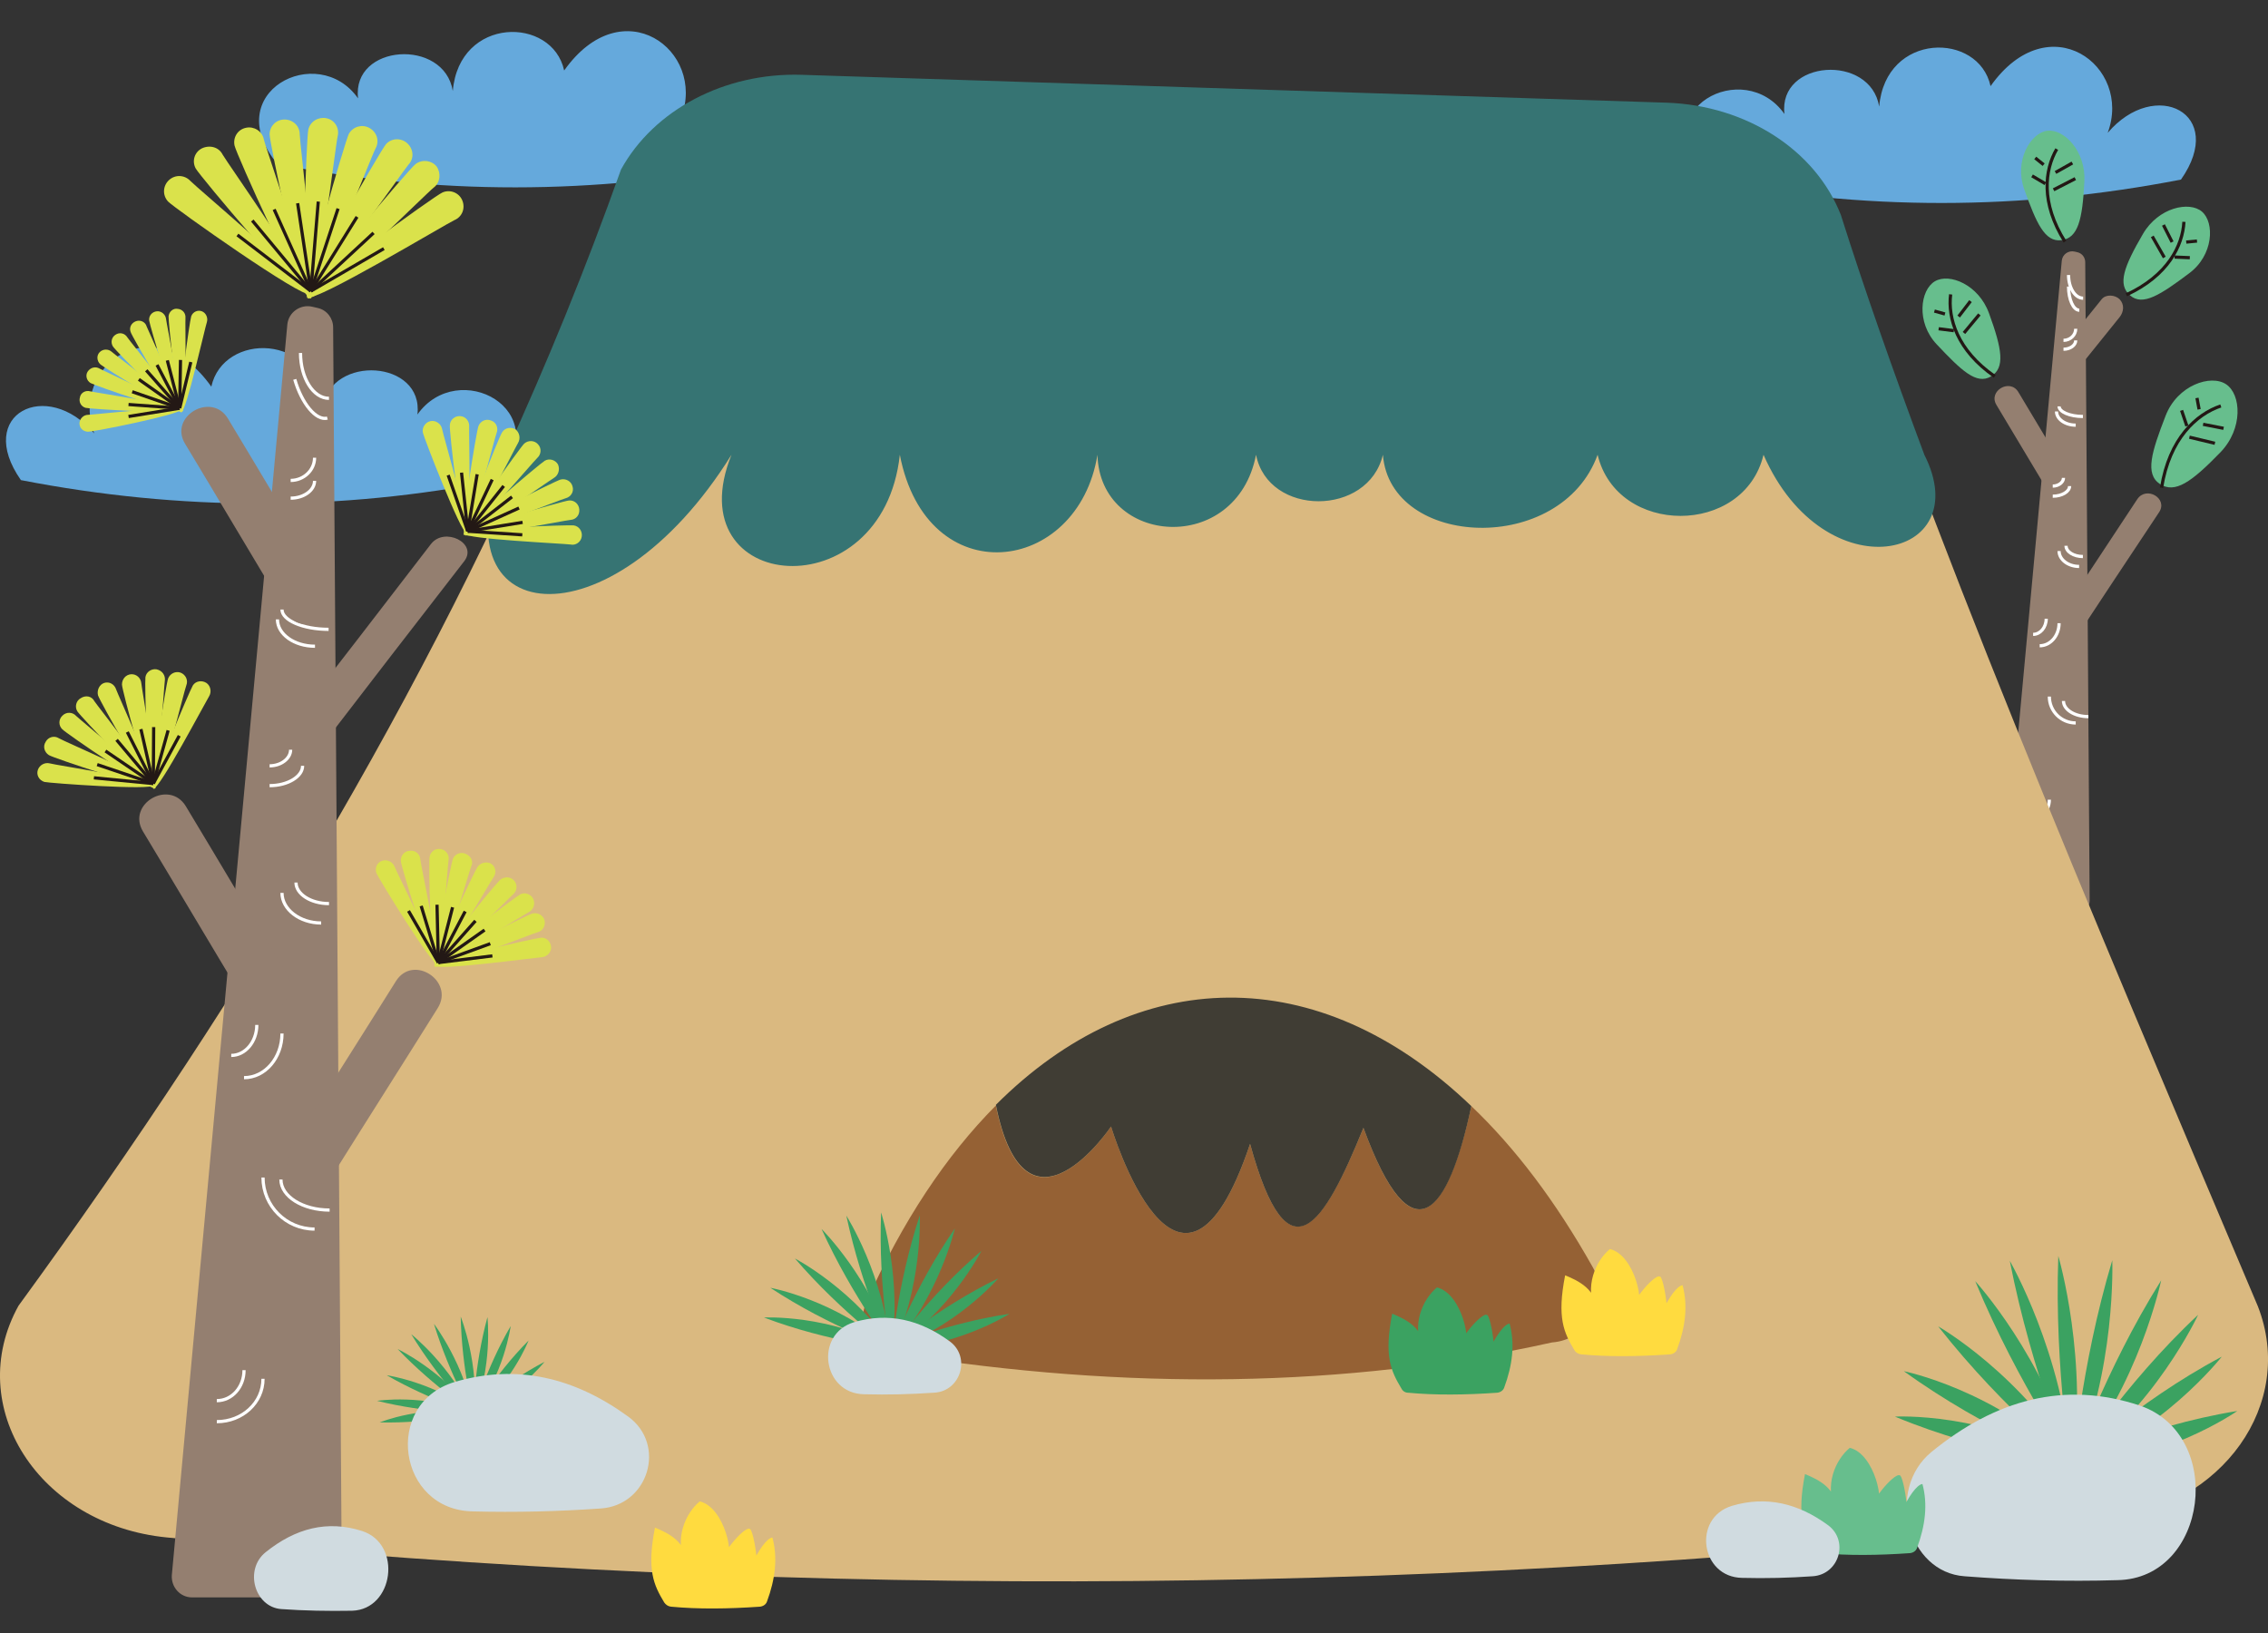 <?xml version="1.0" encoding="utf-8"?>
<!-- Generator: Adobe Illustrator 23.0.1, SVG Export Plug-In . SVG Version: 6.00 Build 0)  -->
<svg version="1.1" id="圖層_1" xmlns="http://www.w3.org/2000/svg" xmlns:xlink="http://www.w3.org/1999/xlink" x="0px" y="0px"
	 viewBox="0 0 708.66 510.24" style="enable-background:new 0 0 708.66 510.24;" xml:space="preserve">
<rect x="0" y="0" width="708.66" height="510.24" fill="#333333" stroke="none"/>
<style type="text/css">
	.st0{fill:#65A9DC;}
	.st1{fill:#947F70;}
	.st2{fill:none;stroke:#FFFFFF;stroke-miterlimit:10;}
	.st3{fill:#67BE8D;}
	.st4{fill:#67BE8D;stroke:#231815;stroke-miterlimit:10;}
	.st5{fill:none;stroke:#231815;stroke-miterlimit:10;}
	.st6{fill:#DAB980;}
	.st7{fill:#956134;}
	.st8{fill:#403D34;}
	.st9{fill:#FFDB3F;}
	.st10{fill:#3BA261;}
	.st11{fill:#367473;}
	.st12{fill:#D0DBE0;}
	.st13{fill:#DAE24B;}
</style>
<path class="st0" d="M155.63,150.01c-49.5,9.8-99.2,9.7-149.1,0c-14.5-20.7,8.1-32,22.9-14.6c-7.8-20.9,18.4-40.3,36.6-14.6
	c3.7-17,32.8-17,34.8,6.4c2.7-16.6,31.6-14.7,29.6,2.3C143.03,111.71,174.03,127.71,155.63,150.01z"/>
<path class="st0" d="M532.37,56.11c49.5,9.8,99.2,9.7,149.1,0c14.5-20.7-8.1-32-22.9-14.6c7.8-20.9-18.4-40.3-36.6-14.6
	c-3.7-17-32.8-17-34.8,6.4c-2.7-16.6-31.6-14.7-29.6,2.3C544.97,17.81,513.87,33.81,532.37,56.11z"/>
<path class="st0" d="M86.68,51.23c49.5,9.8,99.2,9.7,149.1,0c14.5-20.7-8.1-32-22.9-14.6c7.8-20.9-18.4-40.3-36.6-14.6
	c-3.7-17-32.8-17-34.8,6.4c-2.7-16.6-31.6-14.7-29.6,2.3C99.28,12.83,68.18,28.93,86.68,51.23z"/>
<g>
	<g>
		<path class="st1" d="M629.01,284.8h20.69c1.78,0,3.23-1.45,3.23-3.29l-1.38-199.6c0-1.45-0.99-2.77-2.44-3.1l-0.86-0.2
			c-1.91-0.46-3.82,0.86-4.02,2.83l-18.45,199.8C625.58,283.15,627.1,284.8,629.01,284.8z"/>
		<g>
			<g>
				<path class="st1" d="M623.8,126.51c5.4,8.96,10.74,17.99,16.14,26.95c2.64,4.35,9.42,0.4,6.85-4.02
					c-5.4-8.96-10.74-17.99-16.14-26.95C628.02,118.14,621.17,122.16,623.8,126.51L623.8,126.51z"/>
			</g>
		</g>
		<g>
			<g>
				<path class="st1" d="M667.82,155.97c-9.82,14.89-19.64,29.79-29.52,44.61c-2.83,4.28,4.02,8.24,6.85,4.02
					c9.82-14.89,19.64-29.79,29.52-44.61C677.44,155.71,670.66,151.75,667.82,155.97L667.82,155.97z"/>
			</g>
		</g>
		<g>
			<g>
				<path class="st1" d="M656.69,93.5c-3.43,4.28-6.92,8.57-10.35,12.85c-1.32,1.65-1.58,3.95,0,5.6c1.38,1.38,4.28,1.65,5.6,0
					c3.43-4.28,6.92-8.57,10.35-12.85c1.32-1.65,1.58-3.95,0-5.6C660.9,92.11,658,91.85,656.69,93.5L656.69,93.5z"/>
			</g>
		</g>
		<path class="st2" d="M646.34,85.92c0,4.02,2.04,7.25,4.55,7.25"/>
		<path class="st2" d="M646.34,89.54c0,4.09,1.52,7.38,3.36,7.38"/>
		<path class="st2" d="M648.58,102.72c0,1.98-1.71,3.62-3.82,3.62"/>
		<path class="st2" d="M648.58,106.35c0,1.52-1.71,2.77-3.82,2.77"/>
		<path class="st2" d="M643.38,126.97c0,1.71,3.36,3.16,7.45,3.16"/>
		<path class="st2" d="M642.58,128.56c0,2.37,2.7,4.28,6,4.28"/>
		<path class="st2" d="M644.76,149.31c0,1.38-1.52,2.57-3.36,2.57"/>
		<path class="st2" d="M646.67,151.88c0,1.71-2.37,3.16-5.27,3.16"/>
		<path class="st2" d="M645.55,170.53c0,1.85,2.37,3.36,5.27,3.36"/>
		<path class="st2" d="M643.38,172.18c0,2.64,2.83,4.81,6.26,4.81"/>
		<path class="st2" d="M639.36,193.33c0,2.7-1.85,4.88-4.09,4.88"/>
		<path class="st2" d="M643.38,194.72c0,3.89-2.7,7.05-6.06,7.05"/>
		<path class="st2" d="M644.76,219.03c0,2.7,3.49,4.88,7.78,4.88"/>
		<path class="st2" d="M640.34,217.65c0,4.55,3.69,8.24,8.24,8.24"/>
		<path class="st2" d="M637.31,248.49c0,2.7-1.91,4.88-4.35,4.88"/>
		<path class="st2" d="M640.34,249.87c0,3.82-3.29,6.85-7.38,6.85"/>
	</g>
	<g>
		<path class="st3" d="M674.87,151.22c-4.74-3.16-2.57-10.02,1.78-21.28c3.69-9.62,14.17-13.05,18.91-9.88
			c4.74,3.16,5.4,13.84-1.78,21.28C684.76,150.63,679.62,154.32,674.87,151.22z"/>
		<path class="st4" d="M693.92,126.84c-7.64,2.57-16.08,10.21-18.52,25.57"/>
		<line class="st5" x1="688.38" y1="132.58" x2="694.78" y2="133.83"/>
		<line class="st5" x1="686.47" y1="124.34" x2="687.13" y2="127.9"/>
		<line class="st5" x1="681.66" y1="128.23" x2="683.31" y2="133.1"/>
		<line class="st5" x1="684.1" y1="136.6" x2="692.07" y2="138.51"/>
	</g>
	<g>
		<path class="st3" d="M665.58,92.31c3.95,3.43,9.49-0.2,18.45-6.92c7.64-5.67,7.97-15.82,4.02-19.24s-13.64-1.32-18.45,6.92
			C663.61,83.35,661.56,88.89,665.58,92.31z"/>
		<path class="st4" d="M682.39,69.31c-0.4,7.45-5.01,16.8-17.99,22.8"/>
		<line class="st5" x1="678.7" y1="75.64" x2="675.99" y2="70.3"/>
		<line class="st5" x1="686.47" y1="75.31" x2="683.11" y2="75.64"/>
		<line class="st5" x1="684.23" y1="80.52" x2="679.49" y2="80.32"/>
		<line class="st5" x1="676.26" y1="80.45" x2="672.5" y2="73.86"/>
	</g>
	<g>
		<path class="st3" d="M622.09,117.62c-4.55,2.7-9.29-1.91-16.94-10.02c-6.52-6.92-5.14-17-0.59-19.7
			c4.55-2.7,13.71,1.05,16.94,10.02C625.58,109.12,626.57,114.92,622.09,117.62z"/>
		<path class="st4" d="M609.5,91.98c-0.92,7.38,1.98,17.46,13.77,25.63"/>
		<line class="st5" x1="612.01" y1="98.9" x2="615.7" y2="94.09"/>
		<line class="st5" x1="604.43" y1="97.19" x2="607.72" y2="98.11"/>
		<line class="st5" x1="605.75" y1="102.72" x2="610.49" y2="103.32"/>
		<line class="st5" x1="613.66" y1="104.04" x2="618.47" y2="98.24"/>
	</g>
	<g>
		<path class="st3" d="M644.1,75.05c-5.21,0.66-7.84-5.4-11.6-15.88c-3.23-8.96,1.98-17.66,7.18-18.32
			c5.21-0.66,12.13,6.39,11.6,15.88C650.69,68.66,649.31,74.39,644.1,75.05z"/>
		<path class="st4" d="M642.65,46.58c-3.76,6.46-5.07,16.8,2.57,28.93"/>
		<line class="st5" x1="642.26" y1="53.89" x2="647.53" y2="50.93"/>
		<line class="st5" x1="635.93" y1="49.35" x2="638.56" y2="51.46"/>
		<line class="st5" x1="634.94" y1="54.95" x2="639.09" y2="57.39"/>
		<line class="st5" x1="641.66" y1="59.3" x2="648.45" y2="55.81"/>
	</g>
</g>
<path class="st6" d="M52.15,480.38C254,500.3,455.84,498.53,657.9,475.04c36.72-4.27,59.49-36.47,47.59-66.9
	C653.18,284.67,600.25,160.13,571.95,70.63c-7.79-19.93-28.92-33.45-53.13-34.34L254,27.76c-23.38-0.71-45.13,10.68-55.18,29
	c-5.33,15.01-11.04,29.97-17.12,44.88C139.17,205.99,78.84,307.86,5.79,407.97C-11.64,439.46,12.15,476.46,52.15,480.38z"/>
<g>
	<path class="st7" d="M497.71,396c-11.69-20.77-24.35-37.42-37.97-50.39c-7.37,33.59-18.41,48.56-33.72,6.79
		c-12.29,29.98-23.42,48.66-35.42,5.01c-22.1,65.68-43.44-5.43-43.44-5.43s-26.69,39.65-36-6.55
		c-15.42,15.52-29.21,36.1-40.52,61.53c-3.24,7.55,2.22,15.96,10.28,16.16c70.62,11.3,139.45,10.72,204.01-3.67
		C496.27,418.63,503.34,406.16,497.71,396z"/>
	<path class="st8" d="M347.16,351.98c0,0,21.34,71.12,43.44,5.43c11.99,43.65,23.12,25.19,35.42-5.01
		c15.31,41.77,26.57,26.8,33.72-6.79c-48.1-46.07-104.79-44.2-148.57-0.4C320.47,391.62,347.16,351.98,347.16,351.98z"/>
</g>
<path class="st9" d="M491.94,421.87c-3.3-5.5-5.5-10.1-2.9-23.4c3.9,1.6,10.3,4.5,9.7,11.5c-3.9-7.9-0.1-16.1,4.3-19.7
	c7.9,1.9,11.1,18.1,8.1,18.2s5.8-10.6,7.5-9.6c1.2-0.3,4.5,17.9,0,18.4c-3.8,0.5,3.6-15.4,7.1-15.7c1.7,6.3,0.9,13-1.7,20
	c-0.3,0.9-1.2,1.5-2.2,1.6c-10,0.7-19.3,0.8-27.8,0C493.14,423.07,492.34,422.57,491.94,421.87z"/>
<path class="st10" d="M437.9,433.86c-3.3-5.5-5.5-10.1-2.9-23.4c3.9,1.6,10.3,4.5,9.7,11.5c-3.9-7.9-0.1-16.1,4.3-19.7
	c7.9,1.9,11.1,18.1,8.1,18.2s5.8-10.6,7.5-9.6c1.2-0.3,4.5,17.9,0,18.4c-3.8,0.5,3.6-15.4,7.1-15.7c1.7,6.3,0.9,13-1.7,20
	c-0.3,0.9-1.2,1.5-2.2,1.6c-10,0.7-19.3,0.8-27.8,0C439.1,435.16,438.3,434.66,437.9,433.86z"/>
<path class="st11" d="M601.28,142.09c-10-26.84-18.83-52-26.08-74.92c-7.96-20.36-29.55-34.17-54.27-35.08L250.4,23.37
	c-23.89-0.73-46.1,10.9-56.37,29.62c-5.45,15.33-11.28,30.62-17.49,45.85c-5.89,14.46-12.13,28.88-18.68,43.25
	c-23,54.65,32.58,61.3,70.7,0c-17.53,43.52,47.27,49.11,52.6,0c8.39,43.52,55.65,37.67,61.75,0c0.76,28.52,43.45,31.57,49.55,0
	c3.81,19.37,35.07,19.37,39.64,0c2.29,29.28,55.65,31.57,67.09,0c6.1,25.47,45.74,25.47,51.84,0
	C570.09,185.61,617.91,174.91,601.28,142.09z"/>
<g>
	<path class="st10" d="M315.42,410.51c0,0-17.57,11.21-38.99,10.95C276.31,421.68,294.02,413.65,315.42,410.51z"/>
	<path class="st10" d="M311.95,399.41c0,0-13.89,16.15-34.34,22.3C277.54,421.96,292.38,408.87,311.95,399.41z"/>
	<path class="st10" d="M275.31,378.83c0,0,6.97,21.52,2.98,44.3C278.47,423.32,274.38,402.43,275.31,378.83z"/>
	<path class="st10" d="M306.65,390.85c0,0-9.89,19.41-28.25,30.69C278.38,421.81,289.84,405.15,306.65,390.85z"/>
	<path class="st10" d="M238.7,411.66c0,0,20.62-1.09,39.96,9.75C278.87,421.28,259.45,419.52,238.7,411.66z"/>
	<path class="st10" d="M240.7,402.37c0,0,20.52,3.75,37.44,18.77C278.37,421.07,259.59,414.82,240.7,402.37z"/>
	<path class="st10" d="M248.39,393.22c0,0,18.96,9.83,31.52,29.26C280.15,422.47,263.52,410.81,248.39,393.22z"/>
	<path class="st10" d="M256.69,383.98c0,0,15.59,15.47,22.37,37.9C279.3,421.95,266.46,405.51,256.69,383.98z"/>
	<path class="st10" d="M287.4,379.71c0,0,0.97,22.57-9.01,42.82C278.51,422.77,280.16,401.73,287.4,379.71z"/>
	<path class="st10" d="M264.44,379.82c0,0,11.98,18.88,13.83,42.22C278.49,422.18,269.41,403.06,264.44,379.82z"/>
	<path class="st10" d="M298.36,383.81c0,0-5.01,21.68-20.01,37.74C278.41,421.81,285.55,402.4,298.36,383.81z"/>
</g>
<path class="st12" d="M296.8,419.14c-9.3-6.8-19.2-9.2-30-6c-12.4,3.8-9.8,22.3,3.2,22.5c7.4,0.2,14.8,0,22-0.5
	C300.2,434.64,303.4,424.04,296.8,419.14z"/>
<g>
	<path class="st10" d="M170.13,425.51c0,0-9.19,11.72-23.7,16.6C146.39,442.29,156.44,432.69,170.13,425.51z"/>
	<path class="st10" d="M165.16,418.85c0,0-5.55,14.18-17.88,23.16C147.29,442.2,154.2,429.86,165.16,418.85z"/>
	<path class="st10" d="M135.59,413.63c0,0,9.79,12.86,12.48,29.17C148.24,442.89,140.54,429.77,135.59,413.63z"/>
	<path class="st10" d="M159.57,414.33c0,0-2.08,15.43-11.8,27.38C147.83,441.89,151.62,427.95,159.57,414.33z"/>
	<path class="st10" d="M118.66,444.43c0,0,13.65-5.61,29.26-2.87C148.03,441.42,134.51,444.82,118.66,444.43z"/>
	<path class="st10" d="M117.81,437.69c0,0,14.73-2.32,29.69,3.81C147.64,441.39,133.49,441.62,117.81,437.69z"/>
	<path class="st10" d="M120.84,429.7c0,0,15.11,2.15,28.18,12.28C149.18,441.92,135.2,437.98,120.84,429.7z"/>
	<path class="st10" d="M124.25,421.51c0,0,14.17,6.74,24.05,20.27C148.48,441.77,135.93,433.72,124.25,421.51z"/>
	<path class="st10" d="M143.95,411.37c0,0,5.99,14.99,4.05,31.01C148.14,442.51,144.28,427.93,143.95,411.37z"/>
	<path class="st10" d="M128.49,416.87c0,0,12.55,9.9,19.31,25.2C147.98,442.12,137.34,431.37,128.49,416.87z"/>
	<path class="st10" d="M152.31,411.54c0,0,1.75,15.81-4.57,30.18C147.84,441.89,148.07,427.1,152.31,411.54z"/>
</g>
<path class="st12" d="M196.27,442.6c-16.82-12.22-34.73-16.53-54.27-10.78c-22.43,6.83-17.73,40.06,5.79,40.42
	c13.39,0.36,26.77,0,39.79-0.9C202.61,470.44,208.39,451.4,196.27,442.6z"/>
<path class="st9" d="M207.55,500.71c-3.3-5.5-5.5-10.1-2.9-23.4c3.9,1.6,10.3,4.5,9.7,11.5c-3.9-7.9-0.1-16.1,4.3-19.7
	c7.9,1.9,11.1,18.1,8.1,18.2s5.8-10.6,7.5-9.6c1.2-0.3,4.5,17.9,0,18.4c-3.8,0.5,3.6-15.4,7.1-15.7c1.7,6.3,0.9,13-1.7,20
	c-0.3,0.9-1.2,1.5-2.2,1.6c-10,0.7-19.3,0.8-27.8,0C208.75,501.91,208.05,501.41,207.55,500.71z"/>
<g>
	<path class="st10" d="M699.06,440.87c0,0-24.49,17.15-54.35,16.74C644.53,457.95,669.23,445.68,699.06,440.87z"/>
	<path class="st10" d="M694.21,423.9c0,0-19.37,24.7-47.87,34.1C646.25,458.39,666.93,438.36,694.21,423.9z"/>
	<path class="st10" d="M643.14,392.43c0,0,9.72,32.91,4.15,67.74C647.54,460.46,641.84,428.52,643.14,392.43z"/>
	<path class="st10" d="M686.83,410.81c0,0-13.79,29.68-39.39,46.93C647.42,458.15,663.4,432.68,686.83,410.81z"/>
	<path class="st10" d="M592.11,442.63c0,0,28.75-1.67,55.71,14.91C648.11,457.35,621.02,454.64,592.11,442.63z"/>
	<path class="st10" d="M594.88,428.43c0,0,28.61,5.74,52.2,28.71C647.41,457.02,621.22,447.47,594.88,428.43z"/>
	<path class="st10" d="M605.61,414.43c0,0,26.43,15.03,43.94,44.74C649.89,459.17,626.71,441.33,605.61,414.43z"/>
	<path class="st10" d="M617.18,400.3c0,0,21.74,23.65,31.19,57.95C648.7,458.37,630.8,433.23,617.18,400.3z"/>
	<path class="st10" d="M660,393.78c0,0,1.35,34.51-12.56,65.48C647.6,459.63,649.9,427.44,660,393.78z"/>
	<path class="st10" d="M627.98,393.95c0,0,16.71,28.87,19.28,64.55C647.57,458.71,634.91,429.49,627.98,393.95z"/>
	<path class="st10" d="M675.28,400.05c0,0-6.98,33.15-27.9,57.71C647.45,458.16,657.42,428.47,675.28,400.05z"/>
</g>
<path class="st12" d="M613.87,492.51c15.63,1.21,31.7,1.7,47.77,1.21c28.23-0.48,33.87-45.34,6.95-54.56
	c-23.45-7.76-44.95-1.94-65.14,14.55C589.12,465.59,596.07,491.29,613.87,492.51z"/>
<path class="st3" d="M566.89,483.98c-3.3-5.5-5.5-10.1-2.9-23.4c3.9,1.6,10.3,4.5,9.7,11.5c-3.9-7.9-0.1-16.1,4.3-19.7
	c7.9,1.9,11.1,18.1,8.1,18.2s5.8-10.6,7.5-9.6c1.2-0.3,4.5,17.9,0,18.4c-3.8,0.5,3.6-15.4,7.1-15.7c1.7,6.3,0.9,13-1.7,20
	c-0.3,0.9-1.2,1.5-2.2,1.6c-10,0.7-19.3,0.8-27.8,0C568.09,485.18,567.39,484.68,566.89,483.98z"/>
<path class="st12" d="M571.14,476.51c-9.3-6.8-19.2-9.2-30-6c-12.4,3.8-9.8,22.3,3.2,22.5c7.4,0.2,14.8,0,22-0.5
	C574.64,492.01,577.84,481.41,571.14,476.51z"/>
<g>
	<path class="st1" d="M60.01,499.11h40.47c3.48,0,6.32-2.84,6.32-6.44l-2.71-390.37c0-2.84-1.93-5.41-4.77-6.06l-1.68-0.39
		c-3.74-0.9-7.47,1.68-7.86,5.54L53.69,492.15C53.44,495.89,56.27,499.11,60.01,499.11z"/>
	<g>
		<line class="st1" x1="51.38" y1="255.92" x2="82.95" y2="308.63"/>
		<g>
			<path class="st1" d="M44.67,259.78c10.57,17.53,21.01,35.18,31.58,52.71c5.16,8.51,18.43,0.77,13.4-7.86
				c-10.57-17.53-21.01-35.18-31.58-52.71C52.92,243.41,39.52,251.15,44.67,259.78L44.67,259.78z"/>
		</g>
	</g>
	<g>
		<line class="st1" x1="139.77" y1="172.61" x2="94.75" y2="231.15"/>
		<g>
			<path class="st1" d="M134.63,170.02c-15,19.51-30.01,39.02-45.11,58.45c-4.33,5.61,6.14,10.79,10.47,5.27
				c15-19.51,30.01-39.02,45.11-58.45C149.33,169.68,138.86,164.5,134.63,170.02L134.63,170.02z"/>
		</g>
	</g>
	<path class="st2" d="M93.9,110.28c0,7.86,4,14.18,8.89,14.18"/>
	<path class="st2" d="M92.1,118.53c2.19,7.6,6.7,13.02,10.18,12.11"/>
	<path class="st2" d="M98.29,143.02c0,3.87-3.35,7.09-7.47,7.09"/>
	<path class="st2" d="M98.29,150.24c0,2.96-3.35,5.41-7.47,5.41"/>
	<path class="st2" d="M88.11,190.45c0,3.35,6.57,6.19,14.56,6.19"/>
	<path class="st2" d="M86.69,193.54c0,4.64,5.28,8.38,11.73,8.38"/>
	<path class="st2" d="M90.81,234.26c0,2.71-2.96,5.03-6.57,5.03"/>
	<path class="st2" d="M94.55,239.29c0,3.35-4.64,6.19-10.31,6.19"/>
	<path class="st2" d="M92.49,275.76c0,3.61,4.64,6.57,10.31,6.57"/>
	<path class="st2" d="M88.11,278.98c0,5.16,5.54,9.41,12.24,9.41"/>
	<path class="st2" d="M80.24,320.23c0,5.28-3.61,9.54-7.99,9.54"/>
	<path class="st2" d="M88.11,322.93c0,7.6-5.28,13.79-11.86,13.79"/>
	<path class="st2" d="M82.18,367.91c0,8.89,7.22,16.11,16.11,16.11"/>
	<path class="st2" d="M76.25,428.1c0,5.28-3.74,9.54-8.51,9.54"/>
	<path class="st2" d="M82.18,430.8c0,7.47-6.44,13.4-14.43,13.4"/>
	<g>
		<line class="st1" x1="64.52" y1="134.77" x2="96.1" y2="187.48"/>
		<g>
			<path class="st1" d="M57.82,138.64c10.57,17.53,21.01,35.18,31.58,52.71c5.16,8.51,18.43,0.77,13.4-7.86
				c-10.57-17.53-21.01-35.18-31.58-52.71C66.07,122.27,52.66,130.13,57.82,138.64L57.82,138.64z"/>
		</g>
	</g>
	<g>
		<path class="st13" d="M59.49,56.54c1.8,1.93,39.31,33.51,37.37,35.31c-1.93,1.8-42.53-26.94-44.33-28.87s-1.68-4.9,0.26-6.7
			C54.73,54.48,57.69,54.61,59.49,56.54z"/>
		<path class="st13" d="M69.55,48.29c1.29,2.32,29.51,42.4,27.19,43.56c-2.32,1.29-34.28-36.86-35.57-39.18
			c-1.29-2.32-0.39-5.16,1.93-6.32C65.55,45.2,68.39,45.97,69.55,48.29z"/>
		<path class="st13" d="M82.43,43.52c0.52,2.58,16.75,48.84,14.31,49.36C94.16,93.4,73.8,48.03,73.28,45.46
			c-0.52-2.58,1.03-5.03,3.61-5.54C79.34,39.4,81.92,40.95,82.43,43.52z"/>
		<path class="st13" d="M117.36,46.36c-1.29,2.32-18.95,48.07-21.26,46.78c-2.32-1.29,11.73-48.97,12.89-51.29
			c1.29-2.32,4.12-3.09,6.32-1.93C117.75,41.2,118.65,44.04,117.36,46.36z"/>
		<path class="st13" d="M127.67,51.39C126,53.32,97.9,93.66,95.97,91.85c-1.93-1.8,22.94-44.85,24.62-46.78
			c1.68-1.93,4.64-2.06,6.57-0.39C129.22,46.49,129.48,49.45,127.67,51.39z"/>
		<path class="st13" d="M105.5,42.62c-0.64,2.58-6.44,51.29-9.02,50.65s-0.77-50.39-0.13-52.84c0.64-2.58,3.22-4,5.67-3.48
			C104.6,37.47,106.15,40.04,105.5,42.62z"/>
		<path class="st13" d="M93.65,41.98c0,2.58,6.06,51.29,3.35,51.29c-2.58,0-12.76-48.72-12.76-51.29s2.06-4.64,4.64-4.64
			S93.65,39.27,93.65,41.98z"/>
		<path class="st13" d="M135.53,58.6c-2.06,1.55-36.86,36.21-38.41,34.15c-1.55-2.06,30.67-39.95,32.74-41.5
			c2.06-1.55,5.03-1.16,6.57,0.77C137.85,54.09,137.59,57.06,135.53,58.6z"/>
		<path class="st13" d="M141.98,68.78c-2.32,1.03-44.46,26.29-45.49,23.84c-1.03-2.32,39.31-31.45,41.76-32.48
			c2.32-1.03,5.16,0,6.19,2.45C145.46,65.05,144.43,67.75,141.98,68.78z"/>
		<line class="st5" x1="116.72" y1="72.78" x2="97.13" y2="90.95"/>
		<line class="st5" x1="119.94" y1="77.68" x2="97.13" y2="90.95"/>
		<line class="st5" x1="105.63" y1="65.18" x2="97.13" y2="90.95"/>
		<line class="st5" x1="99.45" y1="62.98" x2="97.13" y2="90.95"/>
		<line class="st5" x1="93" y1="63.5" x2="97.13" y2="90.95"/>
		<line class="st5" x1="85.66" y1="65.43" x2="97.13" y2="90.95"/>
		<line class="st5" x1="78.83" y1="68.91" x2="97.13" y2="90.95"/>
		<line class="st5" x1="74.19" y1="73.42" x2="97.13" y2="90.95"/>
		<line class="st5" x1="111.56" y1="67.75" x2="97.13" y2="90.95"/>
	</g>
	<g>
		<path class="st13" d="M27.53,129.61c1.42,0,28.87-3.09,28.87-1.55c0,1.42-27.45,6.96-29,6.83c-1.55-0.13-2.58-1.16-2.58-2.71
			C24.95,130.77,26.11,129.61,27.53,129.61z"/>
		<path class="st13" d="M28.18,122.27c1.42,0.39,28.74,4.38,28.35,5.8c-0.39,1.42-28.35-0.26-29.77-0.64
			c-1.42-0.39-2.19-1.8-1.8-3.22C25.21,122.66,26.76,121.88,28.18,122.27z"/>
		<path class="st13" d="M31.14,115.18c1.29,0.77,26.42,12.11,25.65,13.27c-0.77,1.16-27.19-7.99-28.48-8.76
			c-1.29-0.77-1.68-2.45-0.9-3.61C28.31,114.79,29.85,114.41,31.14,115.18z"/>
		<path class="st13" d="M45.83,102.03c0.52,1.42,12.24,26.42,10.83,26.81s-15.47-23.71-15.85-25.13c-0.52-1.42,0.26-2.84,1.68-3.35
			S45.45,100.62,45.83,102.03z"/>
		<path class="st13" d="M51.89,99.71c0.13,1.42,5.67,28.48,4.25,28.61c-1.42,0.13-9.41-26.81-9.54-28.22
			c-0.13-1.42,0.9-2.71,2.45-2.84C50.47,97.14,51.76,98.3,51.89,99.71z"/>
		<path class="st13" d="M39.78,105.39c0.77,1.29,18.43,22.55,17.14,23.33c-1.29,0.77-20.88-19.2-21.65-20.49
			c-0.77-1.29-0.39-2.84,0.77-3.61C37.33,103.71,39,104.1,39.78,105.39z"/>
		<path class="st13" d="M34.88,109.9c1.03,1.03,23.33,17.4,22.3,18.56c-1.03,1.03-24.87-13.66-25.9-14.69
			c-1.03-1.03-1.16-2.71-0.13-3.74C32.17,108.99,33.85,108.99,34.88,109.9z"/>
		<path class="st13" d="M57.95,99.33c-0.13,1.42,0.52,29.13-1.03,29c-1.42-0.13-4.38-27.97-4.25-29.51
			c0.13-1.42,1.42-2.58,2.84-2.32C57.05,96.62,58.08,97.91,57.95,99.33z"/>
		<path class="st13" d="M64.65,100.62c-0.52,1.42-6.57,28.35-7.86,27.84c-1.42-0.52,2.45-28.22,2.96-29.64
			c0.52-1.42,2.06-2.06,3.35-1.55C64.39,97.78,65.04,99.33,64.65,100.62z"/>
		<line class="st5" x1="56.4" y1="112.47" x2="56.14" y2="127.55"/>
		<line class="st5" x1="59.62" y1="113.12" x2="56.14" y2="127.55"/>
		<line class="st5" x1="49.06" y1="114.02" x2="56.14" y2="127.55"/>
		<line class="st5" x1="45.7" y1="115.7" x2="56.14" y2="127.55"/>
		<line class="st5" x1="43.38" y1="118.53" x2="56.14" y2="127.55"/>
		<line class="st5" x1="41.32" y1="122.4" x2="56.14" y2="127.55"/>
		<line class="st5" x1="40.16" y1="126.39" x2="56.14" y2="127.55"/>
		<line class="st5" x1="40.16" y1="130.13" x2="56.14" y2="127.55"/>
		<line class="st5" x1="52.28" y1="112.6" x2="56.14" y2="127.55"/>
	</g>
	<g>
		<path class="st13" d="M138.14,134.07c0.27,1.61,9.17,32.1,7.56,32.37c-1.61,0.27-13.32-29.76-13.59-31.36
			c-0.27-1.61,0.9-3.25,2.51-3.52C136.22,131.29,137.87,132.46,138.14,134.07z"/>
		<path class="st13" d="M146.6,133.32c-0.13,1.68,0.74,33.39-0.93,33.25c-1.68-0.13-5.37-32.16-5.11-33.81
			c0.13-1.68,1.63-2.88,3.3-2.74S146.74,131.64,146.6,133.32z"/>
		<path class="st13" d="M155.16,135.32c-0.64,1.59-8.36,32.34-9.95,31.7c-1.59-0.64,3.65-32.3,4.29-33.9
			c0.64-1.59,2.33-2.37,3.93-1.73C155.05,131.91,155.8,133.72,155.16,135.32z"/>
		<path class="st13" d="M173.04,149.35c-1.43,0.82-27.42,19.17-28.09,17.63c-0.82-1.43,23.85-22.21,25.28-23.03s3.3-0.26,4.12,1.17
			C175.03,146.67,174.48,148.53,173.04,149.35z"/>
		<path class="st13" d="M176.74,155.68c-1.63,0.4-31.14,12.19-31.54,10.56c-0.4-1.63,28.35-16.02,29.98-16.41s3.31,0.52,3.71,2.15
			C179.42,153.62,178.37,155.28,176.74,155.68z"/>
		<path class="st13" d="M167.9,143.06c-1.22,1.11-21.72,25.28-22.96,24.04c-1.11-1.22,17.62-27.36,18.84-28.48
			c1.22-1.11,3.17-1.07,4.28,0.15C169.29,140.02,169.12,141.95,167.9,143.06z"/>
		<path class="st13" d="M161.84,138.46c-0.88,1.43-15.12,29.71-16.42,28.86c-1.43-0.88,10.47-30.84,11.47-32.25
			c0.88-1.43,2.76-1.78,4.19-0.91C162.36,135.15,162.72,137.03,161.84,138.46z"/>
		<path class="st13" d="M178.29,162.44c-1.72,0.12-32.83,6.31-32.95,4.6c-0.12-1.72,30.76-10.55,32.47-10.67s3.08,1.14,3.2,2.85
			C181.13,160.93,180,162.32,178.29,162.44z"/>
		<path class="st13" d="M178.25,170.13c-1.66-0.26-33.39-1.74-33-3.37c0.39-1.63,32.41-2.85,34.07-2.59
			c1.65,0.26,2.71,1.86,2.45,3.52S179.88,170.52,178.25,170.13z"/>
		<line class="st5" x1="163.29" y1="163.21" x2="146.15" y2="165.99"/>
		<line class="st5" x1="163.2" y1="167.11" x2="146.15" y2="165.99"/>
		<line class="st5" x1="159.98" y1="155.25" x2="146.15" y2="165.99"/>
		<line class="st5" x1="157.39" y1="151.84" x2="146.15" y2="165.99"/>
		<line class="st5" x1="153.79" y1="149.84" x2="146.15" y2="165.99"/>
		<line class="st5" x1="149.09" y1="148.19" x2="146.15" y2="165.99"/>
		<line class="st5" x1="144.21" y1="147.68" x2="146.15" y2="165.99"/>
		<line class="st5" x1="140.04" y1="148.46" x2="146.15" y2="165.99"/>
		<line class="st5" x1="162.17" y1="158.73" x2="146.15" y2="165.99"/>
	</g>
	<g>
		<path class="st13" d="M15.55,238.52c1.68,0.52,32.99,5.28,32.48,6.83c-0.52,1.68-32.48-0.64-34.15-1.03
			c-1.68-0.52-2.58-2.19-2.06-3.74S14,238.13,15.55,238.52z"/>
		<path class="st13" d="M18.38,230.66c1.42,0.9,30.54,13.4,29.64,14.95c-0.9,1.42-31.32-8.76-32.74-9.67
			c-1.42-0.9-1.93-2.71-1.03-4.12C15.03,230.27,16.96,229.75,18.38,230.66z"/>
		<path class="st13" d="M23.8,223.7c1.16,1.16,25.65,21.26,24.49,22.42s-27.71-17.01-28.87-18.3c-1.16-1.16-1.16-3.09,0.13-4.25
			C20.7,222.41,22.64,222.41,23.8,223.7z"/>
		<path class="st13" d="M44.16,213.51c0.13,1.68,5.67,32.86,4,32.99c-1.68,0.13-10.05-30.93-10.05-32.61c0-1.68,1.16-3.09,2.84-3.22
			C42.61,210.55,44.03,211.84,44.16,213.51z"/>
		<path class="st13" d="M51.5,212.74c-0.26,1.68-2.19,33.25-3.87,32.99s-2.45-32.48-2.19-34.15c0.26-1.68,1.93-2.71,3.48-2.45
			C50.73,209.52,51.76,211.07,51.5,212.74z"/>
		<path class="st13" d="M36.3,215.45c0.52,1.55,13.66,30.42,12.11,30.93c-1.55,0.52-17.4-27.58-17.79-29.13
			c-0.39-1.55,0.39-3.35,1.93-3.87C34.11,212.87,35.78,213.77,36.3,215.45z"/>
		<path class="st13" d="M29.47,219.06c0.9,1.42,20.62,26.29,19.07,27.19c-1.42,0.9-23.46-22.55-24.36-23.97
			c-0.9-1.42-0.39-3.35,1.03-4.12C26.76,217.12,28.69,217.51,29.47,219.06z"/>
		<path class="st13" d="M58.21,214.16c-0.64,1.55-8.12,32.35-9.79,31.7c-1.55-0.64,3.48-32.35,4.12-33.9
			c0.64-1.55,2.32-2.32,3.87-1.8C58.08,210.81,58.85,212.61,58.21,214.16z"/>
		<path class="st13" d="M65.29,217.64c-0.9,1.42-15.72,29.38-17.14,28.48s11.21-30.54,12.11-31.96c0.9-1.42,2.84-1.68,4.25-0.77
			C65.81,214.29,66.2,216.22,65.29,217.64z"/>
		<line class="st5" x1="52.53" y1="228.21" x2="47.9" y2="244.83"/>
		<line class="st5" x1="56.01" y1="229.88" x2="47.9" y2="244.83"/>
		<line class="st5" x1="44.03" y1="227.82" x2="47.9" y2="244.83"/>
		<line class="st5" x1="39.78" y1="228.72" x2="47.9" y2="244.83"/>
		<line class="st5" x1="36.43" y1="231.17" x2="47.9" y2="244.83"/>
		<line class="st5" x1="32.95" y1="234.65" x2="47.9" y2="244.83"/>
		<line class="st5" x1="30.37" y1="238.9" x2="47.9" y2="244.83"/>
		<line class="st5" x1="29.34" y1="243.03" x2="47.9" y2="244.83"/>
		<line class="st5" x1="48.02" y1="227.18" x2="47.9" y2="244.83"/>
	</g>
	<path class="st2" d="M87.78,368.55c0,5.28,6.83,9.54,15.21,9.54"/>
	<g>
		<line class="st1" x1="130.2" y1="310.78" x2="97.47" y2="362.78"/>
		<g>
			<path class="st1" d="M123.72,306.55c-10.85,17.35-21.88,34.65-32.73,52c-5.25,8.45,7.65,16.79,13.07,8.4
				c10.85-17.35,21.88-34.65,32.73-52C142.05,306.5,129.09,298.04,123.72,306.55L123.72,306.55z"/>
		</g>
	</g>
	<g>
		<path class="st13" d="M123.29,270.78c0.56,1.66,14.9,29.91,13.34,30.39c-1.66,0.56-18.37-26.79-19.03-28.38
			c-0.56-1.66,0.28-3.37,1.84-3.85C120.99,268.46,122.7,269.29,123.29,270.78z"/>
		<path class="st13" d="M131.33,268.51c0.09,1.68,6.87,32.64,5.09,32.81c-1.68,0.09-11.09-30.57-11.18-32.25
			c-0.09-1.68,1.08-3.15,2.75-3.24C129.7,265.56,131.24,266.83,131.33,268.51z"/>
		<path class="st13" d="M140.14,268.86c-0.27,1.62-2.37,33.23-3.99,32.96c-1.62-0.27-2.28-32.43-1.91-34.13
			c0.27-1.62,1.84-2.74,3.53-2.37C139.39,265.6,140.51,267.17,140.14,268.86z"/>
		<path class="st13" d="M160.27,279.5c-1.29,1.08-23.43,23.73-24.51,22.44c-1.08-1.29,19.31-26.17,20.67-27.15
			c1.36-0.97,3.19-0.86,4.27,0.43C161.78,276.52,161.56,278.42,160.27,279.5z"/>
		<path class="st13" d="M165.17,285.03c-1.51,0.77-28.32,17.56-29.08,16.05c-0.77-1.51,24.99-20.89,26.5-21.65
			c1.51-0.77,3.33,0,4.02,1.41C167.34,282.52,166.68,284.26,165.17,285.03z"/>
		<path class="st13" d="M154.12,274.23c-0.96,1.32-16.79,28.81-18.11,27.85c-1.32-0.96,12.31-30.2,13.34-31.41
			c1.03-1.21,2.95-1.63,4.27-0.68C154.94,270.95,155.19,272.84,154.12,274.23z"/>
		<path class="st13" d="M147.21,270.77c-0.63,1.56-9.39,32.07-11.02,31.33c-1.56-0.63,4.7-32.2,5.33-33.76
			c0.63-1.56,2.5-2.26,3.95-1.56C147.21,267.45,148.02,269.25,147.21,270.77z"/>
		<path class="st13" d="M167.92,291.3c-1.63,0.38-31.03,12.22-31.48,10.48c-0.38-1.63,28.33-15.99,29.97-16.37
			c1.63-0.38,3.24,0.54,3.72,2.1C170.57,289.25,169.55,290.93,167.92,291.3z"/>
		<path class="st13" d="M169.21,299.09c-1.68,0.09-33.05,4.31-33.14,2.63c-0.09-1.68,31.37-8.65,33.04-8.74
			c1.68-0.09,3.01,1.33,3.1,3.01C172.24,297.56,170.89,299,169.21,299.09z"/>
		<line class="st5" x1="153.19" y1="294.86" x2="136.97" y2="300.76"/>
		<line class="st5" x1="153.85" y1="298.67" x2="136.97" y2="300.76"/>
		<line class="st5" x1="148.56" y1="287.72" x2="136.97" y2="300.76"/>
		<line class="st5" x1="145.35" y1="284.78" x2="136.97" y2="300.76"/>
		<line class="st5" x1="141.41" y1="283.48" x2="136.97" y2="300.76"/>
		<line class="st5" x1="136.55" y1="282.68" x2="136.97" y2="300.76"/>
		<line class="st5" x1="131.6" y1="283.06" x2="136.97" y2="300.76"/>
		<line class="st5" x1="127.64" y1="284.62" x2="136.97" y2="300.76"/>
		<line class="st5" x1="151.41" y1="290.59" x2="136.97" y2="300.76"/>
	</g>
</g>
<path class="st12" d="M82.99,485c9.36-7.52,19.31-10.11,30.22-6.61c12.56,4.15,9.84,24.5-3.2,24.89c-7.47,0.13-14.93,0-22.16-0.52
	C79.55,502.11,76.23,490.45,82.99,485z"/>
</svg>
